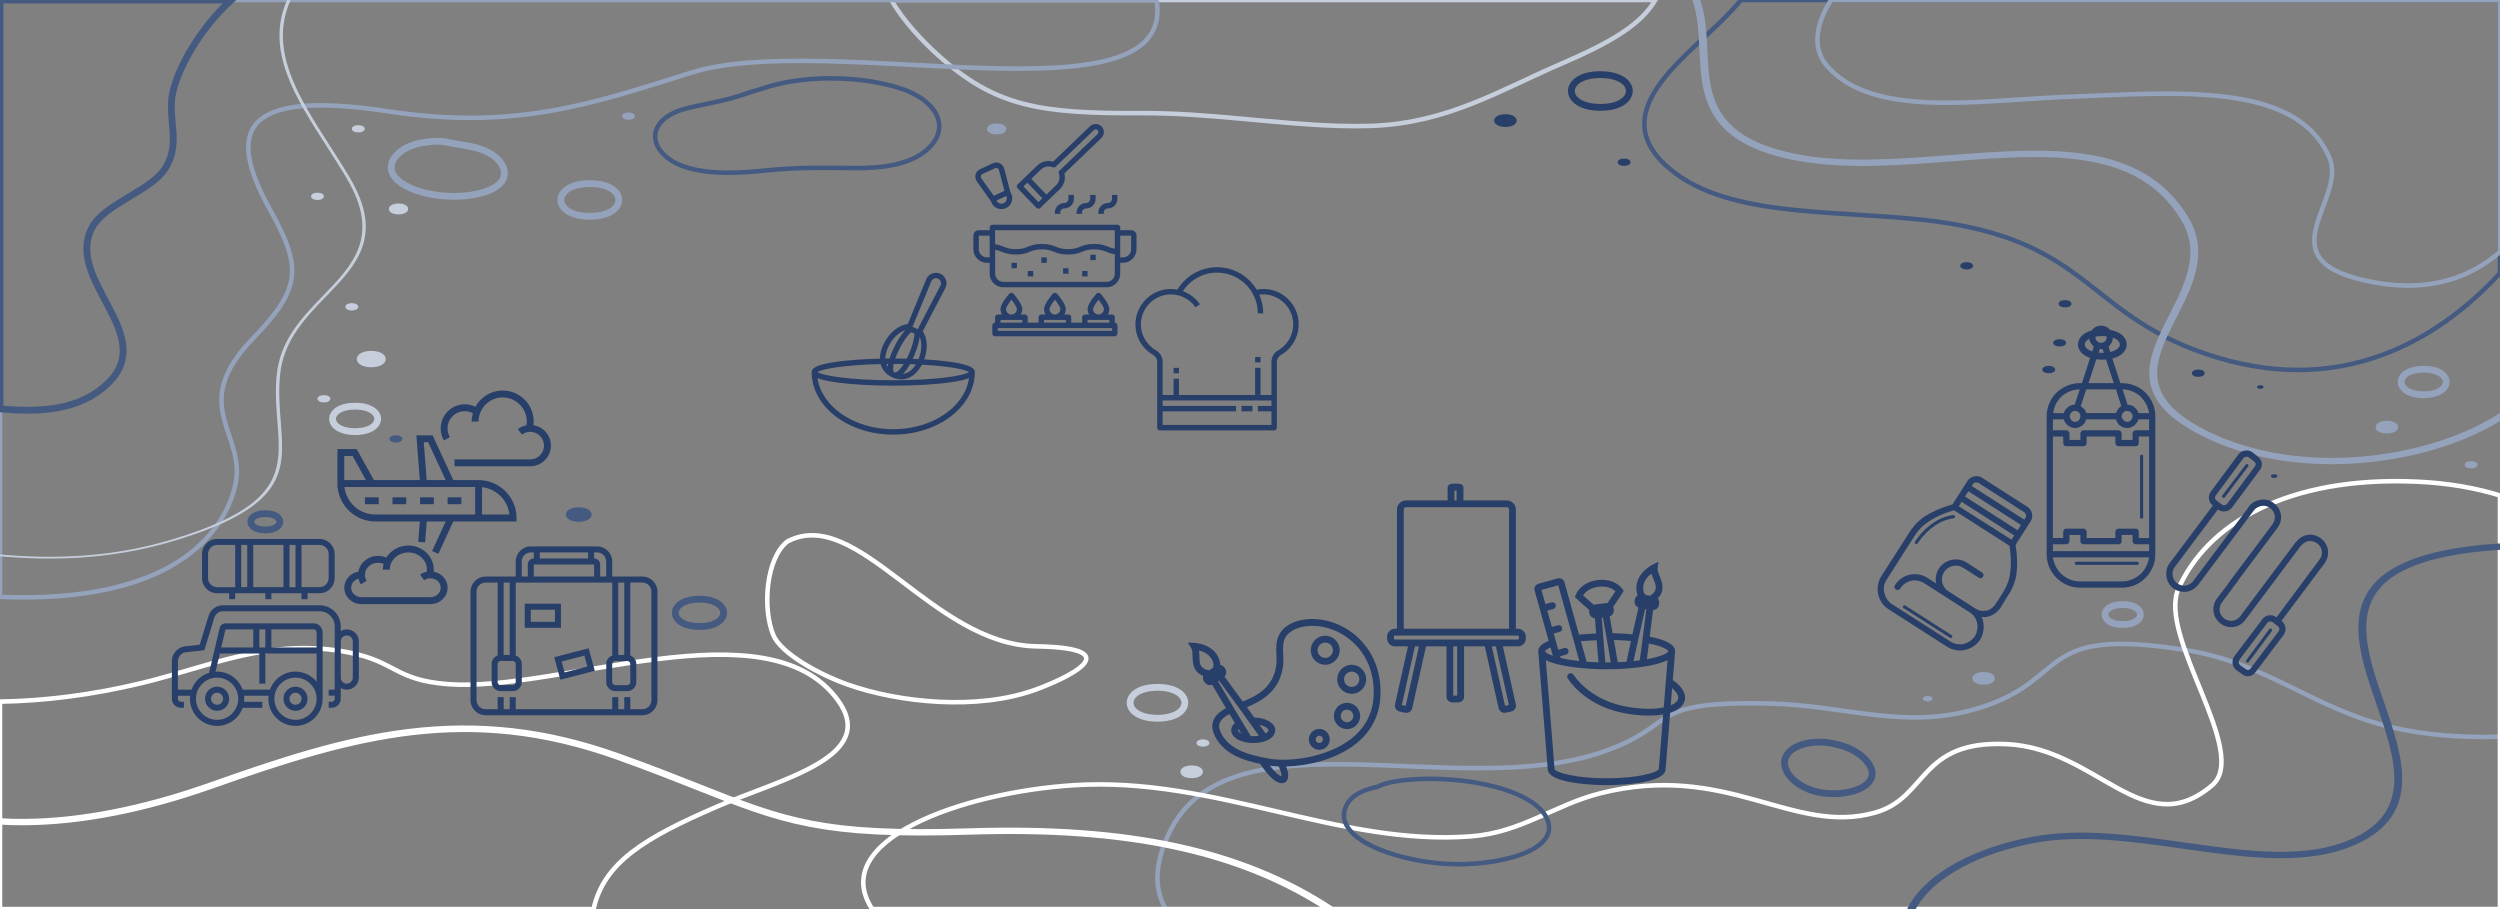 <?xml version="1.0" encoding="utf-8"?>
<!-- Generator: Adobe Illustrator 25.0.0, SVG Export Plug-In . SVG Version: 6.00 Build 0)  -->
<svg version="1.1" id="Layer_1" xmlns="http://www.w3.org/2000/svg" xmlns:xlink="http://www.w3.org/1999/xlink" x="0px" y="0px"
	 viewBox="0 0 1100 400" style="enable-background:new 0 0 1100 400;" xml:space="preserve">
<rect x="0" y="0" width="1100" height="400" fill="#808080" stroke="none"/>
<style type="text/css">
	.st0{fill:none;stroke:#94A2BB;stroke-width:2;stroke-miterlimit:10;}
	.st1{fill:none;stroke:#C6CEDC;stroke-width:2;stroke-miterlimit:10;}
	.st2{fill:none;stroke:#445A81;stroke-width:2;stroke-miterlimit:10;}
	.st3{fill:none;stroke:#FFFFFF;stroke-width:2;stroke-miterlimit:10;}
	.st4{fill:#C6CEDC;}
	.st5{fill:#283F69;stroke:#94A2BB;stroke-width:2;stroke-miterlimit:10;}
	.st6{fill:#94A2BB;stroke:#FFFFFF;stroke-width:2;stroke-miterlimit:10;}
	.st7{fill:#94A2BB;stroke:#445A81;stroke-width:2;stroke-miterlimit:10;}
	.st8{fill:none;stroke:#445A81;stroke-width:3;stroke-miterlimit:10;}
	.st9{fill:none;stroke:#94A2BB;stroke-width:3;stroke-miterlimit:10;}
	.st10{fill:#94A2BB;}
	.st11{fill:none;stroke:#283F69;stroke-width:3;stroke-miterlimit:10;}
	.st12{fill:#283F69;}
	.st13{fill:none;stroke:#C6CEDC;stroke-width:3;stroke-miterlimit:10;}
	.st14{fill:#445A81;}
</style>
<g>
	<path class="st0" d="M1100,324.17c-15.43,0.39-31.69-0.39-48.05-4.28c-34.08-8.1-54.35-28.14-90.36-33.88
		c-66.22-10.56-50.24,12.59-89.92,25.24c-33.28,10.61-59.01-1.09-94.46-1.75c-54.55-1.03-37.75,9.69-72.48,21.49
		c-63.44,21.57-163.72-18.92-190.06,35.03c-6.85,14.03-6.87,25.15-1.77,33.98H1100V324.17z"/>
	<path class="st1" d="M728.36,0c-6.1,10.34-18.17,18.08-41.7,28.18c-26.19,11.26-49.38,25.81-82.44,27.17
		c-0.37,0.02-0.72,0.04-1.09,0.05c-4.75,0.15-9.61,0.13-14.53-0.03c-27.75-0.86-57.9-5.76-86.05-5.59
		c-45.5,0.26-64.84-2.92-90.08-25.75C406.5,18.62,397.55,9.46,392.19,0H728.36z"/>
	<path class="st0" d="M0,0v262.63c76.09,3.11,98.5-28.15,103.42-48.72c5.51-23.05-21.11-34.89,7.64-64.72
		c21.62-22.43,21.98-31.31,7.68-57.08C100.1,58.52,104.85,39,170.49,48.95c55.89,8.47,89.15-2.97,133.52-16.94
		C364.25,13.04,518.18,56.12,508.89,0H0z"/>
	<path class="st2" d="M1100,0H766.01c-2.29,2.71-5.11,5.91-9.2,9.86c-18.66,18.02-48.32,39.88-24.32,62.49
		c24.85,23.4,71.5,19.84,113.23,24.33c76.07,8.19,70.93,43.36,131.06,60.97c52.89,15.49,94.36-6.18,123.23-37.47V0z"/>
	<path class="st3" d="M1100,218.01c-10.73-3.33-23.02-5.48-36.57-6.08c-57.43-2.55-92.35,18.81-104.9,47.04
		c-9.41,21.18,31.74,72.24,14.75,86.62c-30.23,25.59-50.5-16.36-90.44-18.18c-38.6-1.76-34.52,23.54-57.72,30.12
		c-36.31,10.31-65.22-22.64-121.19-8.43c-20.01,5.08-34.44,17.16-56.57,18.88c-58.34,4.54-112.59-26.43-174.78-22.5
		c-49.46,3.13-108.64,24.36-88.8,54.52H1100V218.01z"/>
	<path class="st3" d="M315.49,354.9c-31.81,13.74-49.81,24.59-54.33,45.1H0v-91.28c19.81-0.33,40.51-2.94,62.36-8.18
		c29.86-7.15,56.39-20.37,91.46-13.39c20.4,4.06,19.9,12.02,43.05,13.86c48.55,3.85,140.74-35.62,171.79,7.06
		C386.85,333.06,343.68,342.72,315.49,354.9z"/>
	<g>
		<path class="st4" d="M123.19,165.33c-0.67,7.35-0.15,13.94,0.35,20.32c1.7,21.69,2.92,37.36-47.23,52.41
			c-18.19,5.46-36.26,7.71-54.47,7.71c-7.25,0-14.52-0.35-21.84-1v-0.8c25.51,2.28,50.45,0.96,75.59-6.58
			c49.37-14.82,48.15-30.3,46.48-51.7c-0.5-6.4-1.03-13.01-0.35-20.4c1.42-15.55,11.15-25.6,20.55-35.32
			c13.01-13.44,25.3-26.14,10.28-51.5c-2.83-4.79-5.9-9.55-8.84-14.15C129.86,42.76,116.6,22.1,126.31,0h1.54
			c-9.77,21.98,3.45,42.57,17.25,64.07c2.95,4.61,6.01,9.37,8.84,14.16c15.21,25.68,2.79,38.51-10.37,52.1
			C134.24,139.98,124.59,149.96,123.19,165.33z"/>
	</g>
	<g>
		<path class="st5" d="M1100,182.89v1.22c-12.76,7.9-29.47,13.97-48.24,17.02c-8.73,1.42-17.41,2.12-25.89,2.12
			c-23.44,0-45.29-5.34-62.3-15.54c-25.27-15.13-17-31.41-8.23-48.63c6.98-13.7,14.18-27.88,5.32-42.66
			c-19.64-32.74-59.87-29.66-102.48-26.39c-22.35,1.71-45.45,3.48-65.99-0.09c-41.55-7.21-42.52-27.96-43.44-48.02
			c-0.35-7.66-0.7-15.17-3.08-21.92h1.39c2.46,6.9,2.8,14.44,3.15,21.9c0.91,19.78,1.86,40.25,42.42,47.29
			c20.21,3.51,43.15,1.75,65.34,0.06c43.22-3.31,84.05-6.44,104.07,26.94c9.01,15.02,1.73,29.3-5.31,43.12
			c-8.65,17.02-16.82,33.08,7.91,47.89c22.78,13.64,54.37,18.45,86.69,13.19C1070.4,197.27,1087.3,191.02,1100,182.89z"/>
	</g>
	<g>
		<path class="st6" d="M586.15,400h-1.88c-39.12-25.48-88.65-35.97-157.49-33.75c-65.16,2.1-82.27-4.67-119.72-19.49
			c-10.05-3.98-21.44-8.49-35.64-13.56c-65.57-23.4-115.27-9.44-178.3,12.83c-29.74,10.51-57.51,15.92-82.51,16.08
			C7,362.14,3.46,362.05,0,361.84v-0.81c3.45,0.22,6.98,0.3,10.59,0.28c24.73-0.16,52.23-5.53,81.74-15.95
			c30.49-10.78,58.09-19.98,87.05-23.58c31.77-3.94,61.28-0.52,92.84,10.75c14.24,5.08,25.65,9.59,35.71,13.58
			c37.17,14.7,54.13,21.42,118.77,19.34C496.53,363.21,546.63,373.94,586.15,400z"/>
	</g>
	<g>
		<path class="st7" d="M1053.39,252.22c-20.61,13.03-12.85,35.47-5.35,57.17c8.15,23.59,16.59,47.98-11,60.87
			c-21.34,9.98-48.11,6.19-76.44,2.18c-22.03-3.11-44.81-6.33-65.12-2.62c-24.87,4.54-44.57,15.12-52.67,28.3
			c-0.38,0.63-0.75,1.26-1.07,1.89h-1.53c0.37-0.71,0.76-1.42,1.2-2.14c8.24-13.42,28.29-24.19,53.59-28.81
			c20.72-3.78,43.72-0.53,65.96,2.61c27.95,3.95,54.35,7.69,75.12-2.02c26.94-12.58,18.6-36.75,10.52-60.12
			c-7.57-21.88-15.39-44.51,5.68-57.83c10-6.32,25.74-10.16,47.73-11.6v0.81C1078.48,242.32,1063.11,246.06,1053.39,252.22z"/>
	</g>
	<path class="st2" d="M394.62,38.38c-17.76-5.25-42.03-5.38-59.23,0.61c-0.02,0-0.04,0.01-0.05,0.01
		c-5.08,1.39-9.69,3.23-14.83,4.58c-6.42,1.68-13.41,2.7-19.73,4.49c-8.47,2.4-12.85,7.37-12.49,12.47
		c0.35,5.03,5.02,10.22,13.06,12.88c11.24,3.72,25,2.69,37.2,1.44c12.56-1.28,24.89-1.06,37.57-0.9
		c12.33,0.15,23.81-1.64,31.01-7.46C418.97,56.89,413.05,43.83,394.62,38.38z"/>
	<path class="st2" d="M680.44,359.74c-7-13.95-42.87-19.58-65.96-16.02c-3.53,0.54-6.34,1.42-8.52,2.52
		c-6.31,1.26-11.34,3.75-13.48,8.03c-7.16,14.37,21.15,24.39,43.43,25.81C658.05,381.48,687.87,374.53,680.44,359.74z"/>
	<path class="st8" d="M809.88,327.97c-0.4-0.11-0.82-0.21-1.24-0.3c-4.79-1.43-10.8-1.6-15.63-0.09c-5.07,1.59-7.7,4.63-7.8,7.74
		c-0.14,4.46,3.85,9.11,10.29,11.82c10.92,4.6,28.31,1.29,28.27-6.82C823.75,335.68,817.58,330.06,809.88,327.97z"/>
	<path class="st3" d="M455.97,284.39c-45.63-0.8-78.59-62.15-109.39-46.22c-9.64,7.31-11.15,29.72-6.31,41.28
		c3.45,8.22,20.55,17.49,32.92,21.83c22.37,7.84,56.71,11.49,82.38,2.2C467.19,299.28,499.35,285.15,455.97,284.39z"/>
	<path class="st9" d="M221.75,74.76c-0.88-3.88-4.78-7.42-11.07-9.4c-2.24-0.71-4.75-1.16-7.24-1.53c-1.84-0.37-3.66-0.72-5.51-0.99
		c-3.15-0.81-6.71-0.9-9.9-0.35c-7.16,0.71-12.54,3.71-14.81,7.51c-4.82,8.07,6.97,14.67,20.78,16.11
		C207.79,87.53,223.76,83.67,221.75,74.76z"/>
	<path class="st9" d="M259.53,80.78c-16.99,0-17.02,14.4,0,14.4C276.52,95.18,276.55,80.78,259.53,80.78z"/>
	<path class="st4" d="M175.34,89.53c-5.66,0-5.67,4.8,0,4.8C181.01,94.33,181.02,89.53,175.34,89.53z"/>
	<path class="st10" d="M438.53,54.33c-5.66,0-5.67,4.8,0,4.8C444.19,59.13,444.2,54.33,438.53,54.33z"/>
	<path class="st11" d="M704.16,32.84c-16.99,0-17.02,14.4,0,14.4C721.15,47.24,721.18,32.84,704.16,32.84z"/>
	<path class="st12" d="M662.38,50.26c-6.61,0-6.62,5.6,0,5.6C668.98,55.86,668.99,50.26,662.38,50.26z"/>
	<path class="st12" d="M714.61,69.78c-3.77,0-3.78,3.2,0,3.2C718.38,72.98,718.39,69.78,714.61,69.78z"/>
	<path class="st11" d="M925.03,146.36c-12.27,0-12.29,10.4,0,10.4C937.29,156.76,937.32,146.36,925.03,146.36z"/>
	<path class="st12" d="M908.61,132.05c-3.77,0-3.78,3.2,0,3.2C912.39,135.25,912.39,132.05,908.61,132.05z"/>
	<path class="st12" d="M865.33,115.36c-3.78,0-3.78,3.2,0,3.2C869.11,118.56,869.11,115.36,865.33,115.36z"/>
	<path class="st12" d="M906.25,149.25c-3.77,0-3.78,3.2,0,3.2C910.02,152.45,910.03,149.25,906.25,149.25z"/>
	<path class="st12" d="M901.44,161.01c-3.77,0-3.78,3.2,0,3.2C905.22,164.21,905.22,161.01,901.44,161.01z"/>
	<path class="st9" d="M933.98,266c-10.38,0-10.4,8.8,0,8.8C944.36,274.8,944.38,266,933.98,266z"/>
	<path class="st10" d="M872.79,295.68c-6.61,0-6.62,5.6,0,5.6C879.4,301.28,879.41,295.68,872.79,295.68z"/>
	<path class="st10" d="M848.17,306.24c-2.83,0-2.84,2.4,0,2.4C851,308.64,851.01,306.24,848.17,306.24z"/>
	<path class="st13" d="M509.29,302.43c-16.04,0-16.07,13.6,0,13.6C525.33,316.03,525.36,302.43,509.29,302.43z"/>
	<path class="st4" d="M524.33,336.79c-6.61,0-6.62,5.6,0,5.6C530.94,342.39,530.95,336.79,524.33,336.79z"/>
	<path class="st4" d="M529.29,325.32c-3.77,0-3.78,3.2,0,3.2C533.07,328.52,533.07,325.32,529.29,325.32z"/>
	<path class="st8" d="M307.76,263.66c-14.16,0-14.18,12,0,12C321.92,275.66,321.94,263.66,307.76,263.66z"/>
	<path class="st14" d="M254.64,223.19c-7.55,0-7.56,6.4,0,6.4C262.19,229.59,262.21,223.19,254.64,223.19z"/>
	<path class="st13" d="M156.25,178.71c-13.21,0-13.23,11.2,0,11.2C169.47,189.91,169.49,178.71,156.25,178.71z"/>
	<path class="st14" d="M174.21,191.54c-3.77,0-3.78,3.2,0,3.2C177.99,194.74,177.99,191.54,174.21,191.54z"/>
	<path class="st4" d="M142.53,173.86c-3.77,0-3.78,3.2,0,3.2C146.31,177.06,146.32,173.86,142.53,173.86z"/>
	<path class="st4" d="M163.35,154.39c-8.49,0-8.51,7.2,0,7.2C171.84,161.59,171.85,154.39,163.35,154.39z"/>
	<path class="st4" d="M154.8,133.4c-3.77,0-3.78,3.2,0,3.2C158.58,136.6,158.58,133.4,154.8,133.4z"/>
	<path class="st10" d="M276.57,49.51c-3.77,0-3.78,3.2,0,3.2C280.34,52.71,280.35,49.51,276.57,49.51z"/>
	<path class="st4" d="M157.64,55.08c-3.77,0-3.78,3.2,0,3.2C161.41,58.28,161.42,55.08,157.64,55.08z"/>
	<path class="st10" d="M1087.29,202.89c-3.77,0-3.78,3.2,0,3.2C1091.07,206.09,1091.07,202.89,1087.29,202.89z"/>
	<path class="st4" d="M139.7,84.79c-3.77,0-3.78,3.2,0,3.2C143.48,87.99,143.48,84.79,139.7,84.79z"/>
	<path class="st8" d="M116.75,225.99c-8.49,0-8.51,7.2,0,7.2C125.24,233.19,125.26,225.99,116.75,225.99z"/>
	<path class="st9" d="M1066.42,162.47c-13.21,0-13.23,11.2,0,11.2C1079.63,173.67,1079.65,162.47,1066.42,162.47z"/>
	<path class="st10" d="M1050.23,185.15c-6.61,0-6.62,5.6,0,5.6C1056.83,190.75,1056.84,185.15,1050.23,185.15z"/>
	<path class="st12" d="M967.23,162.61c-3.78,0-3.78,3.2,0,3.2C971,165.81,971.01,162.61,967.23,162.61z"/>
	<path class="st12" d="M994.55,169.48c-1.89,0-1.89,1.6,0,1.6C996.44,171.08,996.45,169.48,994.55,169.48z"/>
	<path class="st12" d="M1000.63,208.68c-1.89,0-1.89,1.6,0,1.6C1002.52,210.28,1002.52,208.68,1000.63,208.68z"/>
	<path class="st8" d="M76.07,40.49C78.56,29.42,87.96,12.66,101.7,0H0v179.91c16.71,1.45,34.61,1.11,47.46-11.22
		c22.21-21.29-18.65-45.1-7.19-68.15c5.4-10.86,26.09-16.42,32.39-26.39C79.95,62.63,73.38,52.43,76.07,40.49z"/>
	<path class="st0" d="M1100,0H805.67c-6.71,10.52-8.41,21.23-1.89,28.86c19.89,23.24,66.01,15.37,104.65,13.81
		c50.35-2.04,102.07-6.75,116.49,26.66c8.25,19.12-30.82,45.94,20.15,54.99c23.62,4.2,41.45-1.82,54.93-13.45V0z"/>
</g>
<g>
	<g>
		<g>
			<path class="st12" d="M826.37,261.39c0.59,2.66,2.12,5.1,4.55,6.66l25.92,16.59c2.32,1.48,5.18,1.85,7.76,1.38l0.07-0.12
				c2.58-0.47,4.92-2.07,6.59-4.43l0.07-0.12c1.36-2.39,1.84-5.18,1.26-7.84c-0.12-0.57-0.29-1.33-0.64-2.05
				c0.91,0.1,1.72,0.12,2.66-0.09c2.16-0.57,4.16-1.91,5.53-3.8l0.07-0.12l2.92-4.82c1.6-2.24,2.99-4.94,3.88-8.61
				c0.62-3.51,0.8-8.13-0.15-14.29l2.37-3.7l0.07-0.12l2.96-4.63l1.26-1.97c0.67-1.04,0.8-2.26,0.54-3.4
				c-0.25-1.14-0.88-2.2-1.92-2.86l-20.14-12.89c-1.04-0.67-2.26-0.79-3.4-0.54c-1.14,0.25-2.2,0.88-2.86,1.92l-1.26,1.97
				l-2.96,4.63l-0.07,0.12l-2.37,3.7c-5.99,1.72-10.11,3.81-13.04,5.85c-3.08,2.27-4.83,4.74-6.24,6.94l-12.07,18.86
				C826.27,255.94,825.91,258.8,826.37,261.39z M868.08,213.04c0.22-0.35,0.63-0.74,1.13-0.74c0.38-0.08,0.99-0.02,1.34,0.2
				l20.14,12.89c0.35,0.22,0.66,0.75,0.74,1.13c0.08,0.38,0.02,0.99-0.2,1.34l-0.52,0.81l-23.14-14.81L868.08,213.04z
				 M866.08,216.16l23.14,14.81l-1.48,2.32l-23.14-14.81L866.08,216.16z M863.12,220.79l23.14,14.81l-1.19,1.85l-23.22-14.7
				L863.12,220.79z M842.21,236.12c1.26-1.97,2.78-4.09,5.45-5.97c2.74-1.99,6.48-4.01,12.09-5.64l24.42,15.63
				c0.87,5.78,0.72,10.09,0.06,13.42c-0.66,3.33-1.96,5.6-3.21,7.57l-3.11,4.86l-0.07,0.12c-1.01,1.32-2.28,2.29-3.8,2.63
				l-0.12-0.07c-1.52,0.33-3.16,0.09-4.55-0.79l-1.28-0.82l-10.76-6.89l-0.12-0.07c-1.39-0.89-2.29-2.28-2.63-3.8
				c-0.33-1.52-0.1-3.16,0.79-4.55c0.96-1.5,2.36-2.41,3.87-2.74c1.52-0.33,3.16-0.09,4.67,0.87l6.71,4.3
				c0.69,0.44,1.45,0.28,1.9-0.42c0.37-0.57,0.28-1.45-0.42-1.9l-6.71-4.3c-2.08-1.33-4.46-1.71-6.73-1.21
				c-2.28,0.5-4.27,1.83-5.61,3.91c-1.26,1.97-1.56,4.22-1.17,6.43l-3.7-2.37c-2.43-1.56-5.22-2.04-7.88-1.45
				c-2.66,0.58-4.99,2.19-6.54,4.62c-0.37,0.58-0.28,1.45,0.42,1.9c0.58,0.37,1.52,0.17,1.9-0.42c1.18-1.85,2.92-3.02,4.82-3.44
				c1.9-0.42,3.96-0.07,5.81,1.11l9.14,5.85l10.76,6.89c1.85,1.19,2.91,2.84,3.33,4.74c0.41,1.9,0.07,3.96-0.92,5.77l-0.07,0.12
				c-1.23,1.66-2.96,2.84-4.85,3.26l-0.08,0.12c-1.82,0.29-3.96,0.07-5.7-1.04l-25.92-16.59c-1.73-1.11-2.83-2.96-3.25-4.86
				l-0.11-0.07c-0.42-1.9-0.08-3.96,1.03-5.7L842.21,236.12z"/>
			<path class="st12" d="M843.76,239.07c0,0,5.91-9.76,15.88-11.04c0.38-0.08,0.6-0.43,0.52-0.81c0.03-0.31-0.31-0.53-0.73-0.64
				c-10.72,1.46-16.82,11.75-16.89,11.86c-0.15,0.23,0.05,0.69,0.28,0.84C843.15,239.5,843.54,239.41,843.76,239.07z"/>
			<path class="st12" d="M837.58,267.58l20.37,13.03c0.35,0.22,0.73,0.14,0.95-0.2c0.22-0.35,0.14-0.73-0.21-0.95l-20.37-13.03
				c-0.35-0.22-0.73-0.14-0.95,0.21C837.15,266.98,837.24,267.36,837.58,267.58z"/>
		</g>
		<g>
			<path class="st12" d="M944.22,172.97l-0.14-0.14c-2.61-2.61-6.32-4.26-10.44-4.26h-0.69l-5.22-16.08
				c0.14-0.14,0.27-0.27,0.41-0.41c0.96-0.96,1.52-2.2,1.52-3.57c0-1.37-0.55-2.75-1.52-3.57v-0.14c-0.96-0.97-2.2-1.51-3.71-1.51
				c-1.37,0-2.75,0.55-3.57,1.51c-0.96,0.96-1.65,2.2-1.65,3.71c0,1.38,0.69,2.61,1.65,3.57c0.14,0.14,0.27,0.27,0.41,0.41
				l-5.22,16.08h-0.82c-3.99,0-7.7,1.65-10.44,4.26c-2.61,2.61-4.26,6.32-4.26,10.31v0.14v7.42v0.14v47.27v5.77
				c0,4.12,1.65,7.69,4.26,10.3c2.75,2.75,6.32,4.4,10.44,4.4h18.41c4.12,0,7.83-1.65,10.44-4.4c2.61-2.61,4.26-6.18,4.26-10.3
				v-5.77v-47.27v-0.14v-7.42v-0.14C948.35,179.15,946.7,175.58,944.22,172.97z M933.51,183.14c0.14-0.69,0.27-1.24,0.82-1.65
				c0.27-0.27,0.69-0.55,1.1-0.69c0.14,0,0.27,0,0.55,0c0.55,0,1.24,0.27,1.65,0.69c0.41,0.41,0.69,0.96,0.69,1.65v0.14
				c0,0.55-0.27,1.1-0.69,1.65c-0.41,0.41-1.1,0.69-1.65,0.69c-0.69,0-1.24-0.27-1.65-0.82c-0.55-0.41-0.69-0.96-0.82-1.51V183.14z
				 M922.79,146.73c0.41-0.41,0.96-0.69,1.65-0.69c0.69,0,1.24,0.27,1.79,0.69v0.14c0.41,0.41,0.69,0.96,0.69,1.65
				c0,0.55-0.27,1.24-0.69,1.65c-0.55,0.41-1.1,0.69-1.79,0.69c-0.69,0-1.24-0.27-1.65-0.69c-0.55-0.41-0.82-1.1-0.82-1.65
				C921.96,147.83,922.24,147.14,922.79,146.73z M923.89,153.6c0.14,0,0.41,0,0.55,0c0.27,0,0.42,0,0.69,0l4.94,14.98h-11.13
				L923.89,153.6z M917.98,171.32h13.06l2.33,7.42c-0.41,0.27-0.69,0.55-1.1,0.82c-0.55,0.69-0.96,1.38-1.24,2.2h-13.06
				c-0.27-0.82-0.69-1.65-1.37-2.2c-0.27-0.27-0.69-0.55-1.1-0.82L917.98,171.32z M915.37,183.14v0.14c0,0.55-0.27,1.1-0.69,1.65
				c-0.42,0.41-0.97,0.69-1.65,0.69s-1.24-0.27-1.65-0.82c-0.41-0.41-0.69-0.96-0.69-1.51v-0.14c0-0.69,0.27-1.24,0.69-1.65
				c0.41-0.41,0.96-0.69,1.65-0.69s1.24,0.27,1.65,0.69C915.1,181.9,915.37,182.45,915.37,183.14z M906.71,174.76
				c2.2-2.06,5.08-3.43,8.38-3.43l-2.2,6.73c-1.37,0-2.61,0.55-3.44,1.51c-0.69,0.55-1.1,1.38-1.37,2.2h-4.67
				C903.69,179.15,904.93,176.68,906.71,174.76z M942.16,252.25c-2.2,2.2-5.22,3.57-8.52,3.57h-18.41c-3.3,0-6.32-1.37-8.52-3.57
				c-1.78-1.78-3.02-4.26-3.44-7.01h42.32C945.19,248,943.95,250.47,942.16,252.25z M945.6,242.5h-42.32v-3.02h5.91
				c0.69,0,1.38-0.55,1.38-1.37v-2.75h4.81v2.75c0,0.82,0.55,1.37,1.37,1.37h15.39c0.82,0,1.37-0.55,1.37-1.37v-2.75h4.81v2.75
				c0,0.82,0.69,1.37,1.37,1.37h0.14h5.77V242.5z M945.6,236.72h-4.54v-2.75c0-0.82-0.55-1.37-1.38-1.37h-7.55
				c-0.69,0-1.37,0.55-1.37,1.37v2.75h-12.64v-2.75c0-0.82-0.69-1.37-1.37-1.37h-7.56c-0.82,0-1.37,0.55-1.37,1.37v2.75h-4.54
				v-44.65h4.54v2.88c0,0.82,0.55,1.38,1.37,1.38h7.56c0.69,0,1.37-0.55,1.37-1.38v-2.88h12.64v2.88c0,0.82,0.69,1.38,1.37,1.38
				h7.55c0.83,0,1.38-0.55,1.38-1.38v-2.88h4.54V236.72z M945.6,189.32h-5.77h-0.14c-0.69,0-1.37,0.69-1.37,1.37v0.14v2.75h-4.81
				v-2.75v-0.14c0-0.69-0.55-1.37-1.37-1.37h-15.39c-0.82,0-1.37,0.69-1.37,1.37v0.14v2.75h-4.81v-2.75v-0.14
				c0-0.69-0.69-1.37-1.38-1.37h-5.91v-4.81h4.81c0.27,0.97,0.69,1.65,1.37,2.34c0.83,0.82,2.2,1.51,3.57,1.51
				c1.38,0,2.61-0.69,3.57-1.51c0.69-0.69,1.1-1.37,1.37-2.34h13.06c0.27,0.97,0.69,1.65,1.24,2.34c0.96,0.82,2.2,1.51,3.71,1.51
				c1.37,0,2.61-0.69,3.57-1.51v-0.14c0.69-0.55,1.1-1.38,1.38-2.2h4.67V189.32z M940.93,181.77c-0.27-0.82-0.69-1.65-1.38-2.2
				c-0.82-0.96-2.06-1.51-3.43-1.51l-2.2-6.73c3.16,0,6.04,1.37,8.25,3.43v0.14c1.78,1.79,3.02,4.26,3.44,6.87H940.93z"/>
			<path class="st12" d="M913.58,248.54h26.8c0.41,0,0.69-0.27,0.69-0.69c0-0.27-0.27-0.69-0.69-0.69h-26.8
				c-0.41,0-0.69,0.42-0.69,0.69C912.89,248.27,913.17,248.54,913.58,248.54z"/>
			<path class="st12" d="M942.3,228.21c0.41,0,0.69-0.27,0.69-0.69v-26.79c0-0.42-0.27-0.69-0.69-0.69c-0.27,0-0.69,0.27-0.69,0.69
				v26.79C941.61,227.93,942.03,228.21,942.3,228.21z"/>
		</g>
		<g>
			<path class="st12" d="M999.59,277.75c0.23-0.31,0.15-0.85-0.16-1.09c-0.31-0.23-0.72-0.17-0.96,0.14l-10.11,13.66
				c-0.23,0.31-0.17,0.72,0.14,0.95c0.31,0.23,0.72,0.17,0.95-0.14L999.59,277.75z"/>
			<path class="st12" d="M989.19,205.26c0.23-0.31,0.17-0.72-0.14-0.95c-0.31-0.23-0.72-0.17-0.96,0.14l-10.27,13.55
				c-0.23,0.31-0.17,0.72,0.14,0.95c0.31,0.23,0.72,0.17,0.95-0.14L989.19,205.26z"/>
			<path class="st12" d="M992.45,295.71l12.36-16.35c0.7-0.93,0.95-2.08,0.8-3.17l-0.02-0.14c-0.16-1.09-0.72-2.12-1.66-2.82
				l-0.13,0.02l18.99-25.35c1.26-1.85,1.8-3.87,1.51-5.91c-0.27-1.9-1.38-3.83-3.09-5.11c-1.71-1.28-3.73-1.83-5.77-1.53
				c-2.04,0.29-3.83,1.38-5.11,3.1l-0.14,0.02l-24.47,32.66c-0.81,1.09-1.96,1.81-3.32,2c-1.23,0.18-2.66-0.17-3.75-0.99
				c-1.09-0.82-1.83-2.1-2-3.32c-0.19-1.36,0.17-2.66,0.99-3.75l4.66-6.22l-0.02-0.14l2.11-2.66l-0.02-0.14l17.71-23.64
				c1.28-1.71,1.83-3.73,1.53-5.77c-0.29-2.04-1.38-3.83-3.09-5.11c-1.73-1.42-3.86-1.8-5.77-1.53c-2.04,0.29-3.85,1.25-5.27,2.98
				l0.02,0.14l-24.46,32.66c-0.82,1.09-2.1,1.83-3.32,2c-1.36,0.19-2.66-0.17-3.75-0.99c-1.22-0.8-1.83-2.1-2.02-3.46
				c-0.18-1.22,0.04-2.64,0.99-3.75l18.99-25.35l0.02,0.14c0.93,0.7,2.21,0.93,3.3,0.77c1.09-0.16,2.12-0.72,2.82-1.65l12.21-16.47
				c0.7-0.93,1.09-2.1,0.93-3.19c-0.29-1.07-0.86-2.1-1.79-2.8l-2.36-1.88c-0.93-0.7-2.08-0.95-3.17-0.79l-0.14,0.02
				c-1.09,0.16-2.12,0.72-2.81,1.65l-12.21,16.47c-0.7,0.93-0.95,2.08-0.79,3.17c0.16,1.09,0.72,2.12,1.65,2.82l0.02,0.14
				l-18.99,25.35c-1.28,1.71-1.67,3.85-1.4,5.75c0.29,2.04,1.27,3.98,2.98,5.26c1.71,1.28,3.87,1.8,5.91,1.51
				c1.9-0.27,3.83-1.38,5.11-3.09l24.47-32.66l0.11-0.15c0.82-1.09,1.98-1.67,3.35-1.87c1.22-0.17,2.64,0.04,3.75,0.99
				c1.09,0.82,1.81,1.96,2.01,3.32c0.18,1.23-0.18,2.67-0.99,3.75l-17.71,23.64l-2.09,2.8l0.02,0.14l-4.68,6.09
				c-1.28,1.71-1.8,3.87-1.51,5.91c0.27,1.91,1.38,3.83,3.09,5.11c1.71,1.28,3.73,1.82,5.78,1.53c2.04-0.29,3.82-1.38,5.1-3.09
				l24.47-32.66l0.14-0.02c0.82-1.09,2.1-1.83,3.32-2c1.22-0.18,2.66,0.17,3.75,0.99c1.09,0.82,1.83,2.1,2.01,3.32
				c0.19,1.36-0.17,2.66-0.99,3.75l-18.97,25.49l-0.16-0.12c-0.93-0.7-2.08-0.95-3.17-0.8c-1.09,0.16-2.12,0.72-2.82,1.65
				l-12.37,16.35c-0.7,0.93-0.93,2.21-0.77,3.3c0.16,1.09,0.72,2.12,1.65,2.82l2.47,1.73c0.95,0.84,2.1,1.09,3.18,0.93l0.14-0.02
				C990.74,297.35,991.75,296.65,992.45,295.71z M977.72,222.04l-1.24-0.93l-1.24-0.93c-0.32-0.23-0.5-0.62-0.7-1.01
				c0.08-0.43,0.15-0.85,0.39-1.17l12.21-16.47c0.37-0.33,0.76-0.52,1.03-0.56l0.14-0.02c0.27-0.04,0.7,0.04,1.15,0.25l2.35,1.88
				c0.31,0.23,0.65,0.6,0.7,1.01c0.06,0.41-0.16,0.86-0.39,1.17l-12.21,16.46c-0.37,0.33-0.62,0.51-1.03,0.57
				C978.45,222.35,978.03,222.27,977.72,222.04z M988.1,294.39l-2.47-1.73c-0.33-0.37-0.5-0.62-0.56-1.03
				c-0.06-0.41,0.01-0.83,0.23-1.28L997.67,274c0.23-0.31,0.62-0.5,1.03-0.56c0.41-0.06,0.84,0.02,1.15,0.25l1.24,0.93l1.24,0.93
				c0.31,0.23,0.51,0.62,0.57,1.03c0.06,0.41-0.02,0.84-0.26,1.15l-12.37,16.35c-0.21,0.45-0.6,0.64-1.01,0.7
				C988.85,294.84,988.43,294.76,988.1,294.39z"/>
		</g>
	</g>
	<g>
		<path class="st12" d="M417.74,159.15c-3.23-0.45-6.99-0.79-11.07-1.03c1.68-4.63,1.44-9.32-0.66-12.37l9.91-18.97
			c0.35-0.66,0.53-1.4,0.53-2.15c0-1.78-1.05-3.42-2.68-4.18c-1.15-0.54-2.44-0.58-3.63-0.12c-1.19,0.46-2.11,1.36-2.6,2.55
			l-8.14,19.74c-4.12,0.39-8.35,3.91-10.74,9.04c-1.01,2.16-1.49,4.24-1.48,6.15c-7.1,0.16-13.65,0.62-18.85,1.34
			c-9.87,1.36-11.2,3.07-11.2,4.57c0,15.18,16.11,27.52,35.9,27.52s35.9-12.35,35.9-27.52
			C428.94,162.23,427.61,160.51,417.74,159.15z M409.75,123.8c0.24-0.57,0.69-1.01,1.26-1.23c0.57-0.22,1.19-0.2,1.75,0.06
			c0.79,0.37,1.29,1.16,1.29,2.01c0,0.36-0.09,0.72-0.26,1.04l-10.01,19.16l-2.27-1.06L409.75,123.8z M400.39,160.24
			c0.88,0.03,1.76,0.05,2.6,0.09c-1.54,2.49-3.51,3.92-5.68,4.18C398.34,163.5,399.37,162.06,400.39,160.24z M395.56,162.88
			c-0.83,0.8-1.59,1.16-2.01,0.96c0,0,0,0,0,0c-0.52-0.24-0.83-1.43-0.34-3.7c1.53,0,3,0.02,4.44,0.05
			C396.8,161.53,396.09,162.37,395.56,162.88z M401.59,157.89c0.03-0.06,0.06-0.11,0.08-0.17c1.62-3.47,2.68-6.88,2.99-9.48
			c1.1,2.57,0.93,6.23-0.52,9.75C403.31,157.95,402.45,157.92,401.59,157.89z M400.91,146.14l1.45,0.68c-0.01,2-0.85,5.61-2.85,9.89
			c-0.18,0.39-0.36,0.76-0.54,1.11c-1.66-0.04-3.35-0.06-5.07-0.07c0.32-0.91,0.74-1.92,1.26-3.05
			C397.16,150.42,399.38,147.45,400.91,146.14z M390.83,152.67c1.74-3.74,4.65-6.52,7.51-7.39c-1.8,1.92-3.73,4.93-5.35,8.4
			c-0.72,1.54-1.24,2.88-1.61,4.07c-0.6,0-1.21,0-1.81,0.01C389.57,156.21,389.98,154.49,390.83,152.67z M390.78,160.15
			c-0.08,0.44-0.14,0.85-0.16,1.23c-0.25-0.38-0.46-0.79-0.62-1.22C390.25,160.15,390.52,160.15,390.78,160.15z M393.04,188.85
			c-17.29,0-31.55-9.87-33.32-22.49c1.65,0.68,4.33,1.34,8.62,1.93c6.61,0.91,15.38,1.41,24.7,1.41s18.1-0.5,24.7-1.41
			c4.29-0.59,6.96-1.25,8.62-1.93C424.59,178.98,410.33,188.85,393.04,188.85z M393.04,167.31c-18.96,0-31.28-2.05-33.34-3.59
			c1.85-1.38,12-3.17,27.8-3.52c0.03,0.11,0.05,0.22,0.08,0.32c0.75,2.43,2.46,4.32,4.95,5.48c0,0,0,0,0,0c0,0,0,0,0,0c0,0,0,0,0,0
			c1.36,0.63,2.72,0.94,4.04,0.94c3.6,0,6.89-2.31,9.07-6.48c11.74,0.64,19.18,2.1,20.74,3.26
			C424.32,165.26,412,167.31,393.04,167.31z"/>
		<path class="st12" d="M571.26,140.47c-1.02-7.29-7.12-12.88-14.52-13.3c-1.28-0.07-2.56,0.02-3.81,0.26
			c-3.67-6.1-10.27-9.86-17.42-9.86s-13.75,3.76-17.44,9.85c-2.64-0.49-5.28-0.32-7.83,0.54c-5.91,1.99-10.17,7.47-10.6,13.63
			c-0.42,6.01,2.55,11.6,7.75,14.59c1.1,0.63,1.78,1.82,1.78,3.09v28.91c0,0.66,0.54,1.2,1.2,1.2h50.26c0.66,0,1.2-0.54,1.2-1.2
			v-28.91c0-1.28,0.69-2.45,1.85-3.12C569.17,152.95,572.14,146.8,571.26,140.47z M559.44,178.6h-5.98V181h5.98v5.98h-47.87V181
			h32.31v-2.39h-32.31v-2.39h47.87V178.6z M562.48,154.07c-1.9,1.11-3.04,3.05-3.04,5.19v14.55h-4.79v-11.97h-2.39v11.97h-33.51
			v-7.18h-2.39v7.18h-4.79v-14.55c0-2.12-1.14-4.1-2.98-5.16c-4.4-2.54-6.92-7.26-6.56-12.35c0.36-5.22,3.97-9.85,8.98-11.52
			c2.39-0.81,4.87-0.91,7.37-0.3c3.09,0.78,5.8,2.66,7.63,5.31l1.96-1.36c-1.85-2.68-4.48-4.69-7.49-5.79
			c3.3-5.05,8.94-8.13,15.02-8.13c6.58,0,12.63,3.6,15.77,9.39c1.15,2.08,1.84,4.34,2.08,6.7c0.06,0.65,0.1,1.27,0.1,1.85h2.39
			c0-0.66-0.04-1.35-0.11-2.08c-0.22-2.15-0.78-4.21-1.65-6.16c0.83-0.12,1.66-0.16,2.51-0.11c6.15,0.35,11.43,5.17,12.28,11.24
			C569.63,146.16,567.13,151.37,562.48,154.07z"/>
		<rect x="516.36" y="161.85" class="st12" width="2.39" height="2.39"/>
		<rect x="552.26" y="157.06" class="st12" width="2.39" height="2.39"/>
		<rect x="546.28" y="178.6" class="st12" width="4.79" height="2.39"/>
		<path class="st12" d="M435.81,88.27l0.47,0.98c0.54,1.16,1.5,2.03,2.69,2.48c0.54,0.19,1.09,0.29,1.64,0.29
			c0.69,0,1.38-0.14,2.02-0.44c1.16-0.54,2.05-1.51,2.48-2.7c0.44-1.2,0.38-2.5-0.16-3.66l-0.47-0.98l-2.63-10.06
			c-0.28-1.04-0.98-1.89-1.95-2.35c-0.97-0.45-2.07-0.45-3.04,0l-5.65,2.63c-0.97,0.45-1.69,1.3-1.95,2.33
			c-0.28,1.03-0.08,2.12,0.54,2.99L435.81,88.27z M442.86,88.04c-0.22,0.61-0.66,1.09-1.23,1.35c-0.59,0.28-1.23,0.3-1.83,0.08
			c-0.6-0.22-1.08-0.66-1.35-1.23l4.33-2.02C443.05,86.79,443.07,87.44,442.86,88.04z M431.57,77.39c0.05-0.2,0.2-0.57,0.65-0.78
			l5.65-2.63c0.18-0.08,0.36-0.11,0.5-0.11c0.23,0,0.41,0.06,0.51,0.11c0.19,0.1,0.53,0.31,0.65,0.78l2.42,9.21l-4.69,2.18
			l-5.5-7.75C431.46,77.99,431.51,77.59,431.57,77.39z"/>
		<path class="st12" d="M500.09,103.68c0-1.32-1.08-2.39-2.39-2.39h-4.79v-1.2c0-0.66-0.54-1.2-1.2-1.2h-55.05
			c-0.66,0-1.2,0.54-1.2,1.2v1.2h-4.79c-1.32,0-2.39,1.08-2.39,2.39v5.98c0,3.3,2.68,5.98,5.98,5.98h1.2v4.79
			c0,3.3,2.68,5.98,5.98,5.98h45.47c3.3,0,5.98-2.68,5.98-5.98v-4.79h1.2c3.3,0,5.98-2.68,5.98-5.98V103.68z M435.46,107.32v2.39
			v3.54h-1.2c-1.97,0-3.59-1.62-3.59-3.59v-5.98h4.79V107.32z M490.51,114.45v5.98c0,1.97-1.62,3.59-3.59,3.59h-45.47
			c-1.97,0-3.59-1.62-3.59-3.59v-5.98v-4.56c1.18,0.2,2.03,0.53,2.9,0.88c1.52,0.61,3.09,1.23,6.19,1.23c3.1,0,4.67-0.63,6.19-1.23
			c1.37-0.55,2.66-1.06,5.3-1.06c2.64,0,3.93,0.52,5.3,1.06c1.52,0.61,3.08,1.23,6.19,1.23c3.1,0,4.67-0.63,6.19-1.23
			c1.37-0.55,2.66-1.06,5.3-1.06c2.64,0,3.93,0.52,5.3,1.06c1.06,0.43,2.17,0.86,3.8,1.08V114.45z M490.51,102.49v6.95
			c-1.19-0.2-2.03-0.53-2.91-0.88c-1.52-0.61-3.09-1.23-6.19-1.23c-3.1,0-4.67,0.63-6.19,1.23c-1.37,0.55-2.66,1.06-5.3,1.06
			c-2.64,0-3.93-0.52-5.3-1.06c-1.52-0.61-3.09-1.23-6.19-1.23c-3.1,0-4.67,0.63-6.19,1.23c-1.37,0.55-2.66,1.06-5.3,1.06
			c-2.64,0-3.93-0.52-5.3-1.06c-1.06-0.43-2.17-0.86-3.79-1.08v-4.99v-1.2h52.65V102.49z M497.69,109.67c0,1.97-1.62,3.59-3.59,3.59
			h-1.2v-1.24v-2.39v-5.94h4.79V109.67z"/>
		<path class="st12" d="M490.51,141.98v-2.39c0-0.66-0.54-1.2-1.2-1.2h-1.87c0.42-0.71,0.67-1.52,0.67-2.39
			c0-2.32-3.24-6.06-3.9-6.79c-0.44-0.5-1.33-0.5-1.77,0c-0.66,0.73-3.9,4.46-3.9,6.79c0,0.87,0.25,1.69,0.67,2.39h-1.87
			c-0.66,0-1.2,0.54-1.2,1.2v2.39h-4.79v-2.39c0-0.66-0.54-1.2-1.2-1.2h-1.87c0.42-0.71,0.67-1.52,0.67-2.39
			c0-2.32-3.24-6.06-3.9-6.79c-0.44-0.5-1.33-0.5-1.77,0c-0.66,0.73-3.9,4.46-3.9,6.79c0,0.87,0.25,1.69,0.67,2.39h-1.87
			c-0.66,0-1.2,0.54-1.2,1.2v2.39h-4.79v-2.39c0-0.66-0.54-1.2-1.2-1.2h-1.87c0.42-0.71,0.67-1.52,0.67-2.39
			c0-2.32-3.24-6.06-3.9-6.79c-0.44-0.5-1.33-0.5-1.77,0c-0.66,0.73-3.9,4.46-3.9,6.79c0,0.87,0.25,1.69,0.67,2.39h-1.87
			c-0.66,0-1.2,0.54-1.2,1.2v2.39c-0.66,0-1.2,0.54-1.2,1.2v3.59c0,0.66,0.54,1.2,1.2,1.2h52.65c0.66,0,1.2-0.54,1.2-1.2v-3.59
			C491.71,142.52,491.17,141.98,490.51,141.98z M483.33,131.86c1.27,1.59,2.39,3.39,2.39,4.13c0,1.32-1.08,2.39-2.39,2.39
			c-1.32,0-2.39-1.08-2.39-2.39C480.94,135.23,482.06,133.44,483.33,131.86z M478.54,140.78h9.57v1.2h-9.57V140.78z M464.18,131.86
			c1.27,1.59,2.39,3.39,2.39,4.13c0,1.32-1.08,2.39-2.39,2.39s-2.39-1.08-2.39-2.39C461.79,135.23,462.92,133.44,464.18,131.86z
			 M459.4,140.78h9.57v1.2h-9.57V140.78z M445.04,131.86c1.27,1.59,2.39,3.39,2.39,4.13c0,1.32-1.08,2.39-2.39,2.39
			s-2.39-1.08-2.39-2.39C442.64,135.23,443.77,133.44,445.04,131.86z M440.25,140.78h9.57v1.2h-9.57V140.78z M489.32,145.57h-50.26
			v-1.2h50.26V145.57z"/>
		<rect x="445.04" y="115.65" class="st12" width="2.39" height="2.39"/>
		<rect x="452.22" y="119.24" class="st12" width="2.39" height="2.39"/>
		<rect x="458.2" y="113.26" class="st12" width="2.39" height="2.39"/>
		<rect x="467.77" y="118.04" class="st12" width="2.39" height="2.39"/>
		<rect x="479.74" y="112.06" class="st12" width="2.39" height="2.39"/>
		<rect x="476.15" y="119.24" class="st12" width="2.39" height="2.39"/>
		<path class="st12" d="M468.32,89.32c-2.31,0-4.19,1.88-4.19,4.19v0.6h2.39v-0.6c0-0.99,0.81-1.8,1.79-1.8
			c2.31,0,4.19-1.88,4.19-4.19v-1.79h-2.39v1.79C470.11,88.52,469.31,89.32,468.32,89.32z"/>
		<path class="st12" d="M477.89,89.32c-2.31,0-4.19,1.88-4.19,4.19v0.6h2.39v-0.6c0-0.99,0.81-1.8,1.8-1.8
			c2.31,0,4.19-1.88,4.19-4.19v-1.79h-2.39v1.79C479.69,88.52,478.88,89.32,477.89,89.32z"/>
		<path class="st12" d="M483.28,93.51v0.6h2.39v-0.6c0-0.99,0.81-1.8,1.8-1.8c2.31,0,4.19-1.88,4.19-4.19v-1.79h-2.39v1.79
			c0,0.99-0.81,1.8-1.8,1.8C485.16,89.32,483.28,91.2,483.28,93.51z"/>
		<path class="st12" d="M447.74,82.82l8.27,8.63c0.22,0.24,0.53,0.37,0.84,0.37c0.11,0.01,0.23-0.01,0.34-0.04
			c0.2-0.05,0.37-0.15,0.53-0.3l8.63-8.27c1.87-1.79,2.6-4.43,2-6.89l16.24-15.58c0.69-0.67,1.08-1.56,1.1-2.52
			c0.02-0.96-0.33-1.87-1-2.56c-1.38-1.43-3.65-1.47-5.08-0.11l-16.24,15.58c-2.45-0.71-5.11-0.07-6.98,1.71l-8.63,8.29
			c-0.36,0.34-0.46,0.85-0.29,1.29C447.53,82.57,447.62,82.7,447.74,82.82z M458.06,74.57c1.37-1.32,3.39-1.69,5.15-0.97
			c0.44,0.19,0.94,0.1,1.29-0.24l16.78-16.09c0.15-0.15,0.33-0.25,0.52-0.3c0.4-0.11,0.87,0.01,1.18,0.33
			c0.22,0.23,0.34,0.53,0.33,0.85c0,0.32-0.13,0.62-0.36,0.84l-16.78,16.09c-0.34,0.34-0.46,0.84-0.29,1.28
			c0.66,1.79,0.2,3.8-1.17,5.11l-4.32,4.14l-6.63-6.91L458.06,74.57z M452.02,80.37l6.63,6.91l-1.73,1.66l-6.63-6.91L452.02,80.37z"
			/>
	</g>
	<g>
		<path class="st12" d="M573.45,272.67c-5.34,0.85-9.32,3.48-10.93,7.23c-1.15,2.68-1.02,5.49-0.9,8.21
			c0.08,1.75,0.15,3.39-0.1,4.97c-1.47,9.3-8.2,13.02-14.71,15.59c-3.54-4.88-6.6-9.05-8.04-10.99c0.36-0.37,0.61-0.84,0.72-1.36
			c0.15-0.72,0.01-1.46-0.4-2.08l-0.29-0.44c-0.45-0.68-1.14-1.08-1.89-1.2c-0.03-1.83-0.81-3.89-2.31-5.65
			c-2.35-2.77-6.37-3.93-9.09-4.09l-2.87-0.17l1.51,2.45c0.52,0.85,0.55,2.23,0.58,3.69c0.06,2.79,0.16,6.82,4.71,8.54
			c-0.26,0.78-0.19,1.66,0.3,2.4l0.29,0.44c0.41,0.62,1.03,1.04,1.75,1.19c0.19,0.04,0.38,0.06,0.56,0.06
			c0.34,0,0.66-0.07,0.98-0.19l6.11,10.32c-0.5,0.25-0.94,0.49-1.32,0.74c-2.74,1.79-4.3,3.86-4.64,6.15
			c-0.19,1.29,0.01,2.68,0.6,4.25c1.57,4.15,5.12,7.74,9.98,10.09c3.36,1.62,6.93,2.53,10.48,3.28c0.22,0.33,0.45,0.68,0.66,0.99
			c3.32,4.9,6.42,7.54,8.77,7.54c0.52,0,1-0.13,1.44-0.38c1.72-1.01,1.86-3.52,0.5-7c9.38-0.26,21.69-2.97,30.42-9.77
			c6.92-5.4,10.65-12.5,11.07-21.1c0.47-9.66-2.5-18.16-8.6-24.59C592.1,274.74,582.39,271.25,573.45,272.67z M527.73,288.75
			c-0.02-0.85-0.04-1.71-0.15-2.55c1.77,0.46,3.62,1.35,4.74,2.67c1.79,2.11,1.89,4.31,1.27,5.03l-1.59,1.05
			C527.87,294.21,527.81,292.02,527.73,288.75z M536.34,299.42c1.58,2.14,5.18,7.04,9.21,12.61c1.62,2.23,3.31,4.58,4.97,6.92
			c1.15,1.61,2.27,3.19,3.36,4.74c-0.79,0.14-1.62,0.22-2.47,0.23c-0.35,0-0.7-0.03-1.05-0.06c-0.98-1.59-1.97-3.21-2.96-4.85
			c-1.42-2.35-2.84-4.7-4.17-6.92l-7.33-12.38L536.34,299.42z M556.85,322.71c-0.86-1.23-1.75-2.49-2.66-3.77
			c2.42,0.51,3.91,1.59,3.91,2.37C558.1,321.74,557.62,322.27,556.85,322.71z M544.94,320.75c0.41,0.68,0.83,1.36,1.24,2.03
			c-0.88-0.48-1.44-1.06-1.44-1.52C544.73,321.1,544.81,320.93,544.94,320.75z M563.82,341.58c-0.62-0.14-2.4-1.12-5.07-4.69
			c1.18,0.17,2.48,0.27,3.89,0.33C563.8,339.72,563.91,341.1,563.82,341.58z M604.39,306.22c-0.38,7.69-3.71,14.04-9.92,18.88
			c-11.1,8.66-28.42,10.26-36.62,8.61c-4.23-0.85-8.61-1.72-12.48-3.6c-4.17-2.02-7.19-5.02-8.48-8.45
			c-0.41-1.08-0.55-1.98-0.44-2.75c0.21-1.41,1.32-2.78,3.31-4.07c0.33-0.22,0.73-0.43,1.22-0.66c0.77,1.28,1.56,2.59,2.36,3.93
			c-1.03,0.9-1.6,1.98-1.6,3.16c-0.01,1.7,1.13,3.21,3.2,4.27c1.75,0.89,4.04,1.39,6.46,1.4c0.02,0,0.05,0,0.07,0
			c2.39,0,4.66-0.48,6.39-1.34c2.08-1.04,3.23-2.55,3.24-4.25c0.01-3.13-3.93-5.51-9.24-5.65c-1.09-1.53-2.18-3.04-3.25-4.52
			c7.48-3.08,14.28-7.58,15.87-17.62c0.3-1.87,0.21-3.75,0.13-5.57c-0.11-2.49-0.22-4.85,0.66-6.89c1.17-2.74,4.4-4.77,8.64-5.44
			c7.99-1.26,16.68,1.88,22.69,8.21C602.13,289.66,604.82,297.4,604.39,306.22z"/>
		<path class="st12" d="M583.1,292.49c0.46,0,0.93-0.05,1.4-0.16c3.43-0.77,5.59-4.19,4.82-7.62c-0.37-1.66-1.37-3.08-2.81-3.99
			c-1.44-0.91-3.15-1.21-4.81-0.83c-1.66,0.37-3.08,1.37-3.99,2.81c-0.91,1.44-1.21,3.15-0.83,4.81
			C577.55,290.48,580.18,292.49,583.1,292.49z M580.25,284.31c0.48-0.76,1.23-1.29,2.11-1.49c0.25-0.06,0.5-0.08,0.75-0.08
			c0.63,0,1.25,0.18,1.8,0.52c0.76,0.48,1.29,1.23,1.49,2.11c0.41,1.81-0.74,3.62-2.55,4.03c-1.81,0.41-3.62-0.74-4.03-2.55
			C579.61,285.98,579.77,285.08,580.25,284.31z"/>
		<path class="st12" d="M593.34,292.66c-3.43,0.77-5.59,4.19-4.82,7.62c0.37,1.66,1.37,3.08,2.81,3.99c1.03,0.65,2.2,0.99,3.4,0.99
			c0.47,0,0.94-0.05,1.41-0.16c1.66-0.37,3.08-1.37,3.99-2.81c0.91-1.44,1.21-3.15,0.83-4.81
			C600.18,294.05,596.77,291.9,593.34,292.66z M598.03,298.14c0.2,0.88,0.04,1.78-0.44,2.54c-0.48,0.76-1.23,1.29-2.11,1.49
			c-0.88,0.2-1.78,0.04-2.54-0.44s-1.29-1.23-1.49-2.11c-0.41-1.81,0.74-3.62,2.55-4.03c0.25-0.06,0.5-0.08,0.74-0.08
			C596.28,295.5,597.67,296.57,598.03,298.14z"/>
		<path class="st12" d="M595.77,310.13c-1.3-0.83-2.85-1.09-4.36-0.75c-1.51,0.34-2.79,1.24-3.61,2.55s-1.09,2.85-0.75,4.36
			c0.6,2.68,2.99,4.51,5.64,4.51c0.42,0,0.84-0.05,1.27-0.14c3.11-0.7,5.07-3.8,4.37-6.9C597.98,312.24,597.08,310.95,595.77,310.13
			z M593.29,317.72c-1.5,0.33-2.98-0.61-3.32-2.1c-0.16-0.72-0.03-1.47,0.36-2.09c0.4-0.63,1.01-1.06,1.74-1.22
			c0.2-0.05,0.41-0.07,0.61-0.07c0.52,0,1.03,0.15,1.48,0.43c0.63,0.4,1.06,1.01,1.22,1.74
			C595.73,315.89,594.79,317.38,593.29,317.72z"/>
		<path class="st12" d="M579.49,320.82c-2.48,0.56-4.04,3.03-3.48,5.5c0.48,2.14,2.39,3.6,4.49,3.6c0.33,0,0.67-0.04,1.01-0.11
			c2.48-0.56,4.04-3.03,3.48-5.5C584.44,321.83,581.97,320.26,579.49,320.82z M580.85,326.88c-0.87,0.2-1.73-0.35-1.92-1.21
			s0.35-1.73,1.21-1.92c0.12-0.03,0.24-0.04,0.35-0.04c0.73,0,1.4,0.51,1.57,1.25C582.26,325.83,581.72,326.69,580.85,326.88z"/>
		<path class="st12" d="M667.85,276.65h-0.86v-52.47c0-2.21-1.8-4-4-4h-19.08v-5.61c0-0.41-0.18-1.75-2.45-1.75h-2.06
			c-2.27,0-2.45,1.34-2.45,1.75v5.61h-18.3c-2.21,0-4,1.8-4,4v52.47h-0.86c-1.91,0-3.47,1.56-3.47,3.47v0.81
			c0,1.91,1.55,3.47,3.47,3.47h5.71l-5.69,25.51c-0.15,0.69-0.03,1.39,0.35,1.99s0.96,1.01,1.65,1.16l2.41,0.54
			c0.19,0.04,0.39,0.06,0.58,0.06c0.5,0,0.98-0.14,1.41-0.41c0.6-0.38,1.01-0.96,1.16-1.65l6.07-27.2h9.01v22.18
			c0,1.37,1.18,2.48,2.64,2.48h2.47c1.45,0,2.64-1.11,2.64-2.48v-22.18h9.12l6.07,27.19c0.27,1.23,1.37,2.06,2.58,2.06
			c0.19,0,0.38-0.02,0.58-0.06l2.41-0.54c0.69-0.15,1.28-0.57,1.65-1.16s0.5-1.3,0.35-1.99l-5.69-25.51h6.62
			c1.91,0,3.47-1.55,3.47-3.47v-0.81C671.32,278.2,669.77,276.65,667.85,276.65z M639.94,215.82h0.96v4.36h-0.96V215.82z
			 M617.64,224.18c0-0.55,0.45-1,1-1h44.35c0.55,0,1,0.45,1,1v52.47h-46.35V224.18z M618.5,310.58l-1.7-0.38l5.76-25.81h1.79
			L618.5,310.58z M641.17,306.06h-1.75v-21.66h1.75V306.06z M663.92,310.2l-1.7,0.38l-5.85-26.19h1.79L663.92,310.2z M668.32,280.93
			c0,0.26-0.21,0.47-0.47,0.47h-54.08c-0.26,0-0.47-0.21-0.47-0.47v-0.81c0-0.26,0.21-0.47,0.47-0.47h0.86h52.35h0.86
			c0.26,0,0.47,0.21,0.47,0.47V280.93z"/>
		<path class="st12" d="M736.03,299.2l1.01-12.56l-0.01,0c0-0.04,0.01-0.08,0.01-0.12c0-2.79-3.76-4.93-11.16-6.37l1.47-11.7
			c0.52-0.02,1.03-0.19,1.46-0.49c0.61-0.43,1.01-1.06,1.14-1.79l0.09-0.52c0.15-0.87-0.13-1.71-0.68-2.32
			c3.48-3.39,1.97-7.12,0.91-9.71c-0.55-1.36-1.08-2.64-0.94-3.62l0.41-2.85l-2.57,1.3c-2.43,1.23-5.65,3.9-6.71,7.38
			c-0.67,2.22-0.58,4.42,0.12,6.11c-0.63,0.4-1.1,1.05-1.24,1.85l-0.09,0.52c-0.13,0.73,0.04,1.46,0.46,2.07
			c0.31,0.44,0.72,0.76,1.2,0.96c-0.49,2.15-1.49,6.54-2.65,11.76c-1.07-0.1-2.16-0.2-3.29-0.27l-3.45-0.17
			c-0.77-0.03-1.35-0.05-1.97-0.06l-1.3-7.36c0.49-0.18,0.93-0.48,1.25-0.91c0.45-0.58,0.65-1.31,0.56-2.04l-0.07-0.52
			c-0.03-0.24-0.1-0.47-0.19-0.69c0.62-1.02,1.24-1.93,1.9-2.88c0.73-1.06,1.49-2.15,2.24-3.42l0.5-0.85l-0.58-0.8
			c-2.19-2.99-6.39-4.48-10.96-3.9c-4.53,0.57-8.19,3.07-9.57,6.51l-0.37,0.92l0.7,0.7c1.04,1.04,2.04,1.91,3.02,2.75
			c0.88,0.76,1.71,1.48,2.56,2.32c-0.03,0.23-0.04,0.47-0.01,0.71l0.07,0.52c0.09,0.73,0.47,1.39,1.05,1.84
			c0.42,0.33,0.92,0.51,1.43,0.56c0.11,1.41,0.28,3.77,0.51,6.69c-3.25,0.15-5.74,0.3-7.52,0.46l-6.4-23
			c-0.17-0.63-0.58-1.15-1.15-1.48c-0.57-0.32-1.23-0.4-1.86-0.23l-8.43,2.35c-0.63,0.18-1.15,0.59-1.47,1.15
			c-0.32,0.57-0.4,1.23-0.23,1.86l6.19,22.13c-3.07,1.24-4.58,2.73-4.58,4.54c0,0.04,0.01,0.08,0.01,0.12l-0.01,0l4.18,51.86
			c0.14,5.48,16.33,6.95,25.92,6.95s25.78-1.46,25.92-6.94l2.01-24.9c1.32-0.42,2.49-0.93,3.45-1.56c1.67-1.09,2.68-2.44,3.01-4.01
			C741.75,305.99,741.13,302.83,736.03,299.2z M734.04,286.51l0,0.03c-0.1,0.87-3.33,2.4-9.45,3.53c0.32-2.35,0.63-4.68,0.92-6.93
			C732.3,284.48,733.98,286.13,734.04,286.51z M723.34,256.69c0.5-1.66,1.84-3.21,3.28-4.34c0.23,0.81,0.55,1.61,0.88,2.4
			c1.24,3.03,2.05,5.06-1.43,7.39l-1.88-0.33C723.32,261.4,722.53,259.34,723.34,256.69z M723.85,267.96l0.53,0.09l-1.79,14.28
			c-0.33,2.57-0.69,5.29-1.07,8.02l-0.03,0.21c-0.87,0.12-1.77,0.23-2.73,0.34c0.55-2.6,1.12-5.2,1.67-7.69
			C721.91,276.49,723.26,270.56,723.85,267.96z M711.42,281.64l3.39,0.17c0.95,0.06,1.89,0.14,2.82,0.23
			c-0.04,0.17-0.08,0.35-0.11,0.52c-0.59,2.7-1.21,5.53-1.8,8.34l-0.06,0.28c-1.23,0.09-2.52,0.16-3.87,0.21
			c-0.34-2.04-0.69-4.07-1.02-6.02l-0.67-3.77C710.49,281.61,710.91,281.62,711.42,281.64z M706.35,291.48
			c-0.12-1.39-0.24-2.78-0.35-4.13c-0.57-6.85-1.03-12.92-1.23-15.57l0.53-0.07l2.5,14.17c0.31,1.8,0.63,3.68,0.95,5.58
			c-0.6,0.01-1.18,0.02-1.8,0.02C706.74,291.48,706.55,291.48,706.35,291.48z M696.56,261.96c1.22-1.98,3.7-3.39,6.72-3.78
			c3.01-0.38,5.84,0.38,7.52,1.97c-0.5,0.8-1.02,1.54-1.55,2.31c-0.62,0.9-1.27,1.84-1.9,2.87c-0.15-0.01-0.29-0.01-0.44,0.01
			l-5.28,0.67c-0.15,0.02-0.29,0.06-0.43,0.1c-0.87-0.84-1.73-1.59-2.56-2.3C697.93,263.2,697.25,262.61,696.56,261.96z
			 M702.53,281.72c0.15,1.85,0.31,3.82,0.48,5.88c0.1,1.25,0.21,2.54,0.33,3.83c-1.85-0.05-3.59-0.14-5.23-0.26l-2.52-9.04
			C697.29,281.99,699.59,281.85,702.53,281.72z M685.63,257.52l9.28,33.35c-3.28-0.36-6.04-0.83-8.26-1.36l-0.21-0.75l2.65-0.74
			c0.8-0.22,1.26-1.05,1.04-1.85c-0.22-0.8-1.05-1.26-1.85-1.04l-2.66,0.74l-1.99-7.12l2.66-0.74c0.8-0.22,1.26-1.05,1.04-1.85
			c-0.22-0.8-1.05-1.27-1.85-1.04l-2.67,0.74l-2.01-7.18l2.67-0.74c0.8-0.22,1.26-1.05,1.04-1.85c-0.22-0.8-1.05-1.27-1.85-1.04
			l-2.68,0.75l-1.74-6.22L685.63,257.52z M682.24,284.89l1.02,3.66c-2.19-0.76-3.36-1.5-3.42-2.01l0-0.02
			C679.87,286.34,680.37,285.69,682.24,284.89z M729.87,338.38c-0.52,1.42-8.86,4.07-22.93,4.07s-22.4-2.65-22.92-4.02l-3.86-47.97
			c6.06,3.09,19.01,4.02,26.78,4.02c7.78,0,20.72-0.93,26.78-4.02l-1.67,20.79c-4.33,0.91-10.64,0.95-18.18-0.69
			c-15.03-3.26-21.44-13.53-21.51-13.63c-0.43-0.71-1.35-0.94-2.06-0.51c-0.71,0.43-0.94,1.35-0.51,2.06
			c0.28,0.47,7.09,11.46,23.44,15.01c4.24,0.92,8.39,1.37,12.14,1.37c2.32,0,4.48-0.18,6.42-0.53L729.87,338.38z M738.39,307.43
			c-0.16,0.76-0.73,1.47-1.71,2.1c-0.44,0.28-0.96,0.55-1.55,0.8l0.61-7.55C737.68,304.47,738.65,306.14,738.39,307.43z"/>
	</g>
	<g>
		<g>
			<path class="st12" d="M190.82,251.54c0.03-0.3,0.06-0.6,0.06-0.89c0-5.85-5.03-10.61-11.22-10.61c-4.14,0-7.75,2.14-9.69,5.3
				c-1.14-0.49-2.38-0.75-3.64-0.75c-4.35,0-7.96,3.01-8.66,6.95c-3.52,0.62-6.19,3.55-6.19,7.07c0,3.97,3.4,7.2,7.58,7.2h30.31
				c4.18,0,7.58-3.23,7.58-7.2C196.95,255.1,194.31,252.18,190.82,251.54z M189.37,262.77h-30.31c-2.51,0-4.55-1.87-4.55-4.17
				c0-1.88,1.37-3.45,3.24-3.97c0.19,0.87,0.52,1.72,0.99,2.49l2.58-1.59c-0.49-0.79-0.75-1.7-0.75-2.61c0-2.92,2.58-5.3,5.76-5.3
				c0.86,0,1.69,0.17,2.46,0.51c-0.21,0.81-0.33,1.65-0.33,2.52h3.03c0-4.18,3.67-7.58,8.18-7.58s8.18,3.4,8.18,7.58
				c0,0.31-0.02,0.62-0.06,0.93c-1.05,0.21-2.05,0.62-2.93,1.24l1.74,2.48c0.8-0.56,1.76-0.86,2.77-0.86c2.51,0,4.55,1.87,4.55,4.17
				S191.88,262.77,189.37,262.77z"/>
			<path class="st12" d="M234.73,187.11c0.07-0.54,0.1-1.09,0.1-1.64c0-7.52-6.12-13.64-13.64-13.64c-5.17,0-9.68,2.9-12,7.15
				c-1.45-0.71-3.04-1.09-4.68-1.09c-5.85,0-10.61,4.76-10.61,10.61c0,1.86,0.49,3.7,1.42,5.31l2.62-1.52
				c-0.66-1.15-1.01-2.46-1.01-3.79c0-4.18,3.4-7.58,7.58-7.58c1.25,0,2.45,0.32,3.54,0.9c-0.32,1.16-0.51,2.38-0.51,3.65h3.03
				c0-5.85,4.76-10.61,10.61-10.61s10.61,4.76,10.61,10.61c0,0.56-0.06,1.12-0.15,1.67c-1.37,0.25-2.66,0.81-3.79,1.66l1.82,2.42
				c1.06-0.79,2.31-1.21,3.64-1.21c3.34,0,6.06,2.72,6.06,6.06c0,3.34-2.72,6.06-6.06,6.06h-33.34v3.03h33.34
				c5.01,0,9.09-4.08,9.09-9.09C242.41,191.55,239.08,187.79,234.73,187.11z"/>
			<path class="st12" d="M210.59,211.24h-11.15l-9.09-19.7h-7.15l1.52,19.7h-20.2l-7.58-13.64h-8.47v13.64v1.52v1.52h0.08
				c0.77,8.48,7.91,15.16,16.59,15.16h19.58l-0.69,8.98l3.02,0.23l0.71-9.21h8.35l-6,13l2.75,1.27l6.59-14.27h27.83v-1.52
				C227.26,218.72,219.78,211.24,210.59,211.24z M186.46,194.57h1.94l7.69,16.67h-8.35L186.46,194.57z M151.48,200.63h3.65
				l5.89,10.61h-9.55V200.63z M151.56,214.27h57.51v12.12h-43.95C158.11,226.39,152.32,221.08,151.56,214.27z M212.1,226.39v-12.03
				c6.31,0.7,11.34,5.72,12.04,12.03H212.1z"/>
			<rect x="160.57" y="218.82" class="st12" width="6.06" height="3.03"/>
			<rect x="172.7" y="218.82" class="st12" width="6.06" height="3.03"/>
			<rect x="184.82" y="218.82" class="st12" width="6.06" height="3.03"/>
			<rect x="196.95" y="218.82" class="st12" width="6.06" height="3.03"/>
		</g>
		<g>
			<path class="st12" d="M95.52,312.75c2.93,0,5.31-2.38,5.31-5.31s-2.38-5.31-5.31-5.31c-2.93,0-5.31,2.38-5.31,5.31
				S92.59,312.75,95.52,312.75z M95.52,304.79c1.46,0,2.65,1.19,2.65,2.65s-1.19,2.65-2.65,2.65s-2.65-1.19-2.65-2.65
				S94.06,304.79,95.52,304.79z"/>
			<path class="st12" d="M130.02,302.14c-2.93,0-5.31,2.38-5.31,5.31s2.38,5.31,5.31,5.31c2.93,0,5.31-2.38,5.31-5.31
				S132.95,302.14,130.02,302.14z M130.02,310.1c-1.46,0-2.65-1.19-2.65-2.65s1.19-2.65,2.65-2.65c1.46,0,2.65,1.19,2.65,2.65
				S131.48,310.1,130.02,310.1z"/>
			<path class="st12" d="M95.52,261.01h5.31v2.65h2.65v-2.65h13.27v2.65h2.65v-2.65h13.27v2.65h2.65v-2.65h5.31
				c3.66,0,6.63-2.98,6.63-6.63v-10.61c0-3.66-2.98-6.63-6.63-6.63H95.52c-3.66,0-6.63,2.98-6.63,6.63v10.61
				C88.89,258.03,91.86,261.01,95.52,261.01z M124.71,258.35h-13.27v-18.58h13.27V258.35z M127.37,239.78h2.65v18.58h-2.65V239.78z
				 M108.79,258.35h-2.65v-18.58h2.65V258.35z M144.61,243.76v10.61c0,2.2-1.79,3.98-3.98,3.98h-7.96v-18.58h7.96
				C142.83,239.78,144.61,241.56,144.61,243.76z M91.54,243.76c0-2.2,1.79-3.98,3.98-3.98h7.96v18.58h-7.96
				c-2.2,0-3.98-1.79-3.98-3.98V243.76z"/>
			<path class="st12" d="M152.58,276.93c-0.96,0-1.86,0.28-2.64,0.73c0-0.71,0-1.4,0-2.06c0-5.12-4.16-9.28-9.28-9.28H98.11
				c-2.93,0-5.47,1.88-6.34,4.68l-3.9,12.67l-6.35,0.71c-3.37,0.37-5.9,3.21-5.9,6.59v16.48c0,2.2,1.79,3.98,3.98,3.98h1.33v-2.65
				H79.6c-0.73,0-1.33-0.59-1.33-1.33v-1.33h5.39c-0.05,0.44-0.08,0.88-0.08,1.33c0,6.59,5.36,11.94,11.94,11.94
				c5.19,0,9.6-3.33,11.25-7.96h8.66v-2.65h-8.04c0.05-0.44,0.08-0.88,0.08-1.33s-0.03-0.89-0.08-1.33h10.77
				c-0.05,0.44-0.08,0.88-0.08,1.33c0,6.59,5.36,11.94,11.94,11.94c6.58,0,11.94-5.36,11.94-11.94v-29.19
				c0-2.19-1.79-3.98-3.98-3.98H99.23c-1.24,0-2.3,0.84-2.58,2.04L92,296.03c-3.6,1.11-6.47,3.89-7.73,7.43h-6v-12.5
				c0-2.03,1.52-3.73,3.54-3.96l8.09-0.9l4.41-14.34c0.52-1.68,2.04-2.81,3.8-2.81h42.55c3.65,0,6.63,2.97,6.63,6.63
				c0,1.95,0,4.16,0,6.48c0,0.05-0.02,0.1-0.02,0.16v15.92c0,0.03,0.01,0.06,0.01,0.09c0,1.89,0,3.65,0,5.22h-2.66v2.65h2.66
				c0,0.48,0,0.93,0,1.34c0,0.73-0.6,1.32-1.33,1.32h-1.33v2.65h1.33c2.19,0,3.98-1.78,3.98-3.97c0-1.24,0-2.86,0-4.73
				c0.78,0.45,1.68,0.73,2.65,0.73c2.93,0,5.31-2.38,5.31-5.31v-15.92C157.88,279.31,155.5,276.93,152.58,276.93z M130.02,316.73
				c-5.12,0-9.29-4.17-9.29-9.29s4.17-9.29,9.29-9.29c5.12,0,9.29,4.17,9.29,9.29S135.14,316.73,130.02,316.73z M139.31,278.25v6.63
				h-19.9v-7.96h18.58C138.71,276.93,139.31,277.52,139.31,278.25z M114.1,284.89v-7.96h2.65v7.96H114.1z M111.44,276.93v7.96H97.35
				l1.87-7.96H111.44z M96.73,287.54h17.37v13.27h2.65v-13.27h22.56v12.41c-2.19-2.71-5.54-4.45-9.29-4.45
				c-5.19,0-9.6,3.33-11.25,7.96h-12.01c-1.64-4.63-6.06-7.96-11.25-7.96c-0.23,0-0.45,0.02-0.67,0.03L96.73,287.54z M95.52,298.16
				c5.12,0,9.29,4.17,9.29,9.29s-4.17,9.29-9.29,9.29s-9.29-4.17-9.29-9.29S90.4,298.16,95.52,298.16z M155.23,298.16
				c0,1.46-1.19,2.65-2.65,2.65c-1.43,0-2.59-1.14-2.64-2.56c0-5.02,0.01-10.9,0.01-16.17c0.08-1.39,1.23-2.49,2.64-2.49
				c1.46,0,2.65,1.19,2.65,2.65V298.16z"/>
		</g>
		<g>
			<path class="st12" d="M282.64,253.68h-13.27v-6.63c0-3.66-2.98-6.63-6.63-6.63h-29.19c-3.66,0-6.63,2.98-6.63,6.63v6.63h-13.27
				c-3.66,0-6.63,2.98-6.63,6.63v47.77c0,3.66,2.98,6.63,6.63,6.63h69c3.66,0,6.63-2.98,6.63-6.63v-47.77
				C289.27,256.66,286.3,253.68,282.64,253.68z M270.7,290.83H276c0.73,0,1.33,0.59,1.33,1.33v7.96c0,0.73-0.59,1.33-1.33,1.33
				h-5.31c-0.73,0-1.33-0.59-1.33-1.33v-7.96C269.37,291.43,269.96,290.83,270.7,290.83z M274.68,288.18h-2.65v-31.84h2.65V288.18z
				 M266.72,247.05v6.63h-2.65v-5.31c0-1.46-1.19-2.65-2.65-2.65v-2.65h1.33C264.93,243.07,266.72,244.85,266.72,247.05z
				 M237.52,245.72v-2.65h21.23v2.65H237.52z M261.41,248.38v5.31h-26.54v-5.31H261.41z M229.56,247.05c0-2.2,1.79-3.98,3.98-3.98
				h1.33v2.65c-1.46,0-2.65,1.19-2.65,2.65v5.31h-2.65V247.05z M220.28,290.83h5.31c0.73,0,1.33,0.59,1.33,1.33v7.96
				c0,0.73-0.59,1.33-1.33,1.33h-5.31c-0.73,0-1.33-0.59-1.33-1.33v-7.96C218.95,291.43,219.54,290.83,220.28,290.83z
				 M224.26,288.18h-2.65v-31.84h2.65V288.18z M286.62,308.08c0,2.2-1.79,3.98-3.98,3.98h-5.31v-5.31h-2.65v5.31h-2.65v-5.31h-2.65
				v5.31h-42.46v-5.31h-2.65v5.31h-2.65v-5.31h-2.65v5.31h-5.31c-2.2,0-3.98-1.79-3.98-3.98v-47.77c0-2.2,1.79-3.98,3.98-3.98h5.31
				v32.09c-1.54,0.55-2.65,2.01-2.65,3.74v7.96c0,2.2,1.79,3.98,3.98,3.98h5.31c2.2,0,3.98-1.79,3.98-3.98v-7.96
				c0-1.73-1.11-3.19-2.65-3.74v-32.09h42.46v32.09c-1.54,0.55-2.65,2.01-2.65,3.74v7.96c0,2.2,1.79,3.98,3.98,3.98H276
				c2.2,0,3.98-1.79,3.98-3.98v-7.96c0-1.73-1.11-3.19-2.65-3.74v-32.09h5.31c2.2,0,3.98,1.79,3.98,3.98V308.08z"/>
			<path class="st12" d="M246.81,265.62h-15.92v10.61h15.92V265.62z M244.16,273.59h-10.61v-5.31h10.61V273.59z"/>
			<path class="st12" d="M243.85,289.16l2.7,9.92l15.16-3.92l-2.7-9.92L243.85,289.16z M248.43,295.86l-1.31-4.8l10.02-2.59
				l1.31,4.8L248.43,295.86z"/>
		</g>
	</g>
</g>
</svg>
